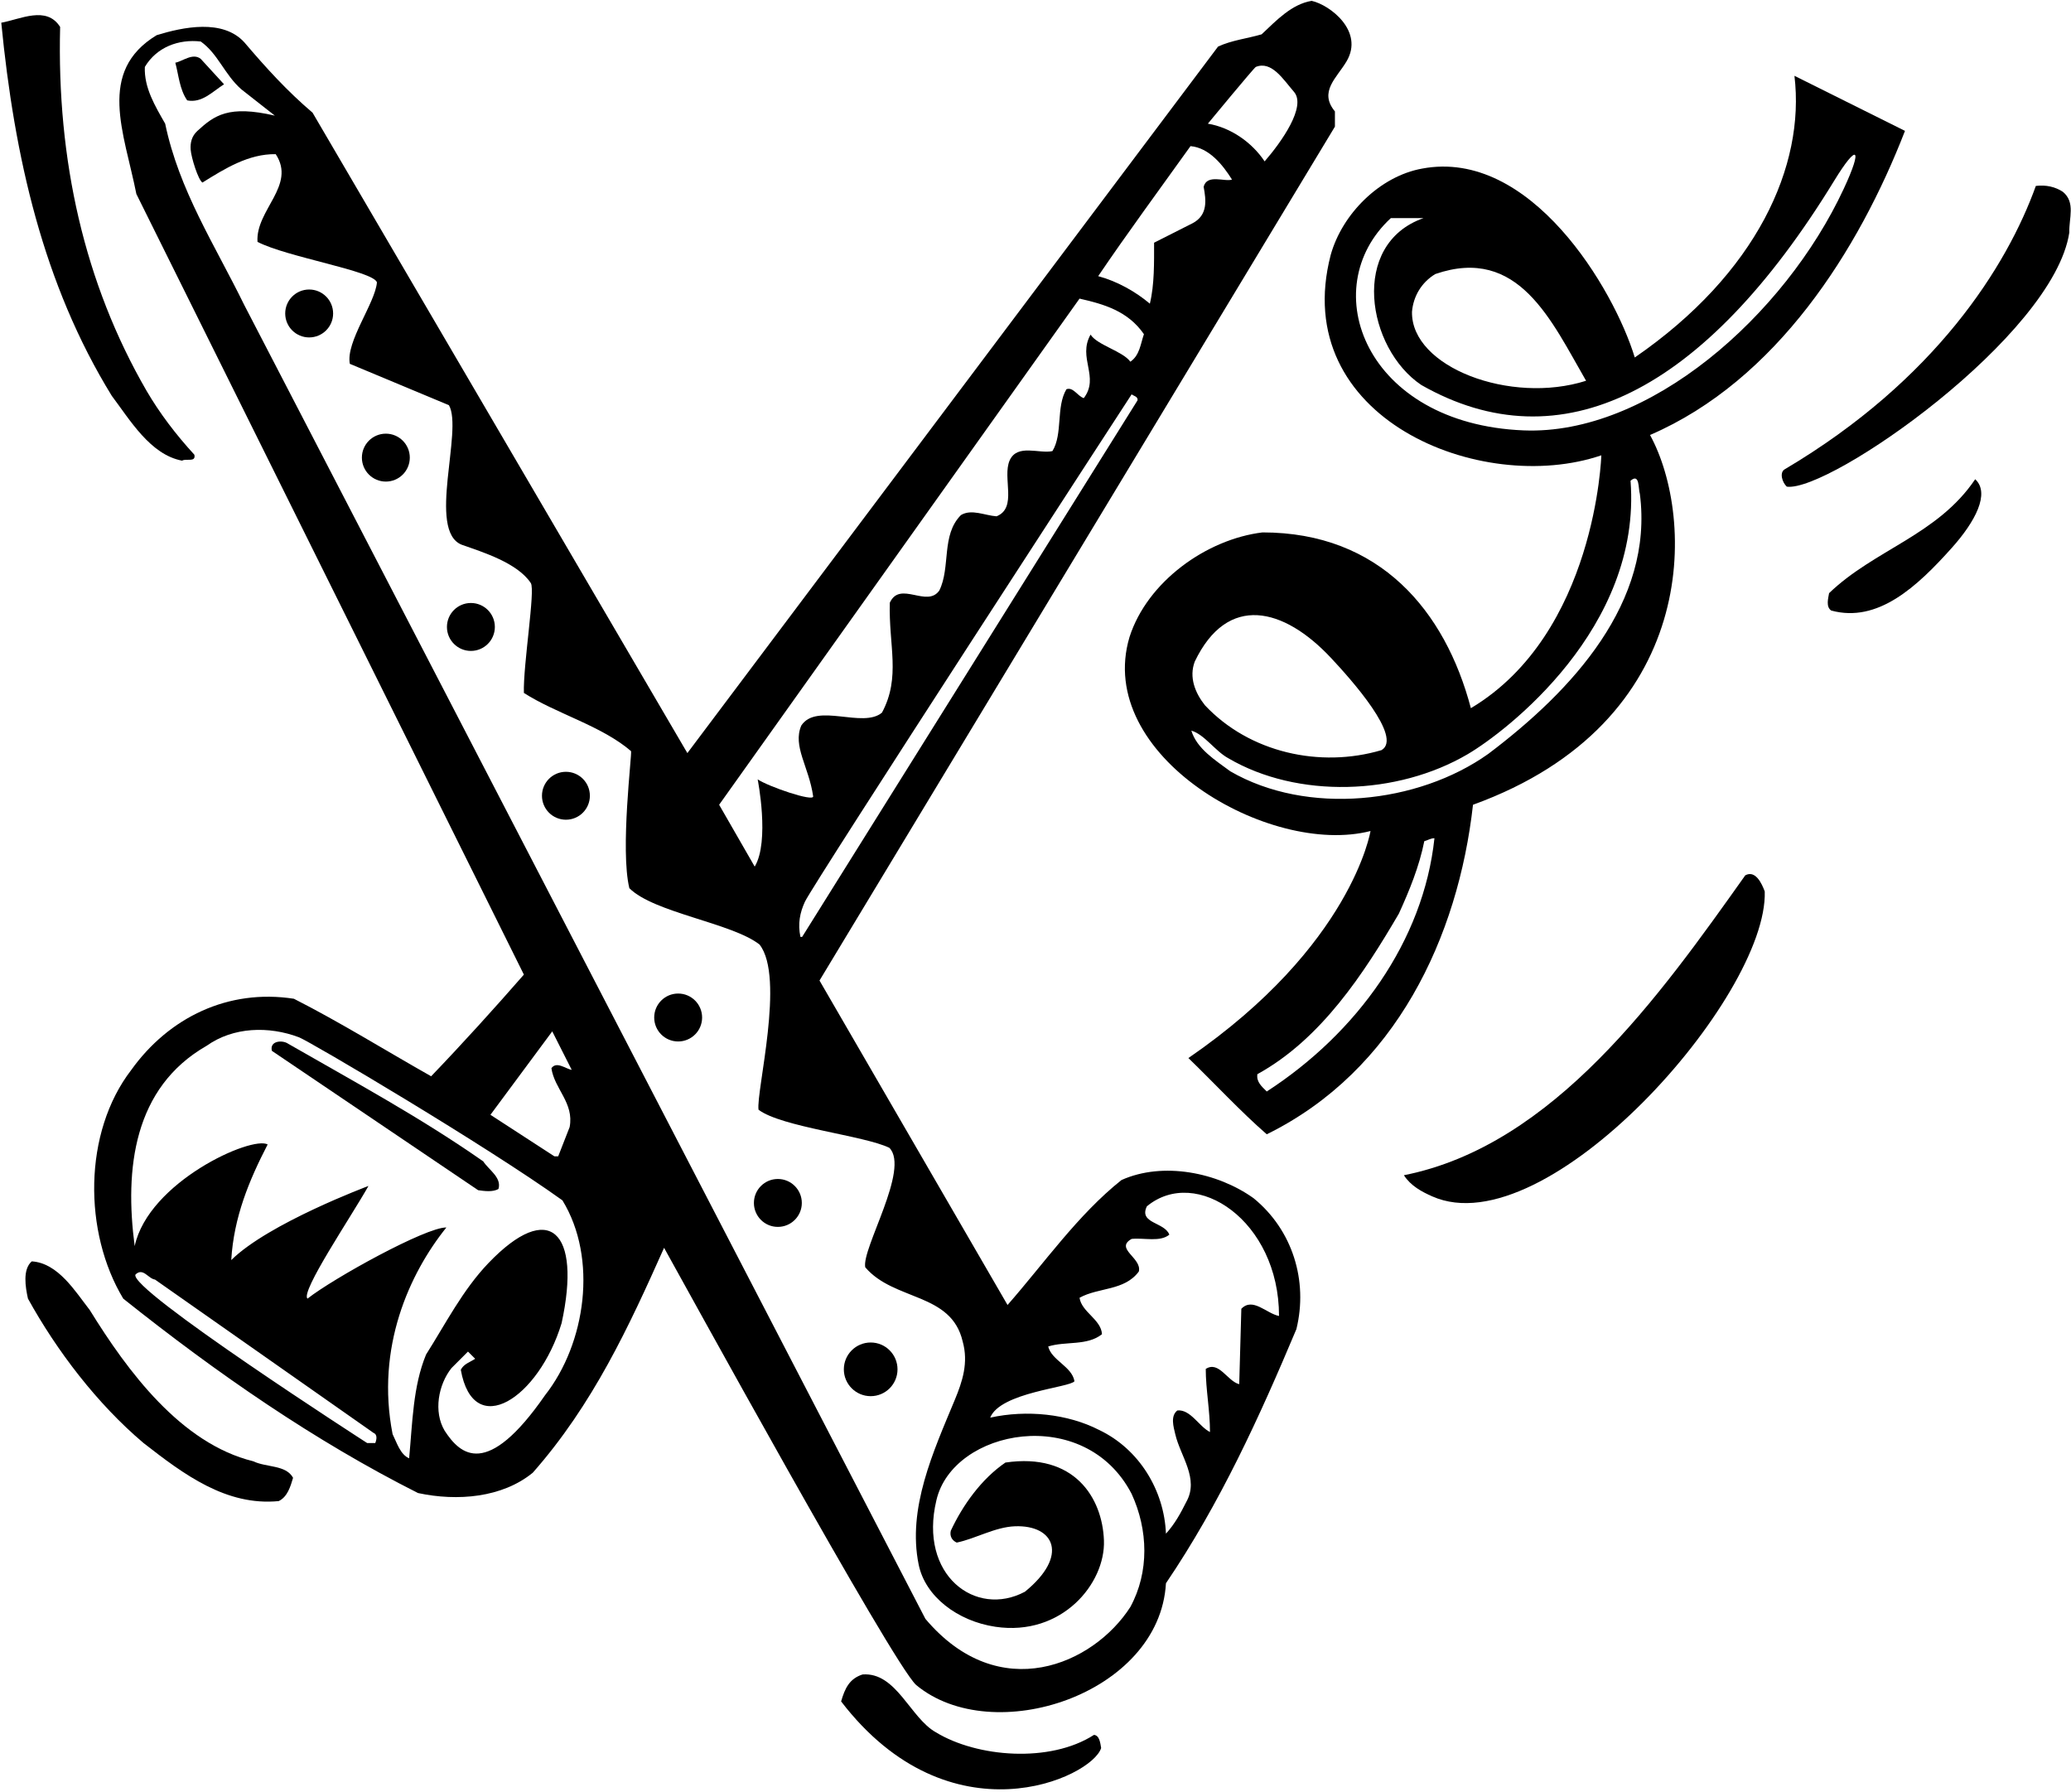 <?xml version="1.0" encoding="UTF-8"?>
<svg xmlns="http://www.w3.org/2000/svg" xmlns:xlink="http://www.w3.org/1999/xlink" width="489pt" height="423pt" viewBox="0 0 489 423" version="1.1">
<g id="surface1">
<path style=" stroke:none;fill-rule:nonzero;fill:rgb(0%,0%,0%);fill-opacity:1;" d="M 68 246.398 C 66.699 245.5 63.602 245.699 64.199 248.102 L 112.898 281 C 114.301 281.199 116.398 281.5 117.699 280.699 C 118.5 278 115.398 276.199 114.102 274.199 C 99.398 263.898 83.5 255.301 68 246.398 "/>
<path style=" stroke:none;fill-rule:nonzero;fill:rgb(0%,0%,0%);fill-opacity:1;" d="M 59.801 345 C 42.699 340.801 30.102 323.699 21.199 309.301 C 17.699 304.801 13.699 298.199 7.5 297.801 C 5.301 299.699 6 303.898 6.602 306.602 C 13.398 318.898 22.898 331.402 33.898 340.699 C 43.398 348.098 53.398 355.598 65.801 354.402 C 67.898 353.402 68.602 350.902 69.199 348.902 C 67.5 345.801 62.898 346.5 59.801 345 "/>
<path style=" stroke:none;fill-rule:nonzero;fill:rgb(0%,0%,0%);fill-opacity:1;" d="M 43 108.762 C 43.898 108.16 46.301 109.262 45.898 107.363 C 41.5 102.562 37.699 97.562 34.602 92.262 C 19.898 66.863 13.398 37.762 14.199 6.363 C 11 1.262 4.801 4.562 0.301 5.363 C 3.398 37.062 10.199 67.16 26.398 93.461 C 30.699 99.16 35.5 107.363 43 108.762 "/>
<path style=" stroke:none;fill-rule:nonzero;fill:rgb(0%,0%,0%);fill-opacity:1;" d="M 258.301 409.602 C 247.898 416.301 230.699 414.898 221 409 C 214.898 405.602 211.664 394.734 203.664 395.332 C 200.566 396.332 199.5 398.602 198.602 401.699 C 224.355 435.246 257.836 419.707 260 412.699 C 259.801 411.5 259.602 409.699 258.301 409.602 "/>
<path style=" stroke:none;fill-rule:nonzero;fill:rgb(0%,0%,0%);fill-opacity:1;" d="M 52.898 19.898 L 47.398 13.898 C 45.5 12.398 43.102 14.5 41.398 14.801 C 42.199 17.801 42.398 21.102 44.199 23.699 C 47.699 24.398 50.199 21.602 52.898 19.898 "/>
<path style=" stroke:none;fill-rule:nonzero;fill:rgb(0%,0%,0%);fill-opacity:1;" d="M 412.09 206.66 C 391.988 234.965 366.887 270.465 331.488 277.465 C 333.09 279.965 335.688 281.363 338.188 282.465 C 365.242 294.43 417.465 235.398 416.688 210.465 C 415.988 208.562 414.488 205.363 412.09 206.66 "/>
<path style=" stroke:none;fill-rule:nonzero;fill:rgb(0%,0%,0%);fill-opacity:1;" d="M 423.699 17.898 C 426.266 39.156 414.801 64.578 386 84.398 C 381.082 68.238 361.387 34.992 335.801 39.801 C 325.801 41.602 316.898 50.5 314.199 60.199 C 304.188 98.738 349.715 117.16 378.102 107.5 C 378.102 107.5 376.848 149.562 347.301 167.199 C 341.234 144.234 325.832 125.699 298.102 125.699 C 284.898 127.301 270.898 137.301 266.699 150.398 C 258.355 178.371 299.742 202.328 323.602 196.199 C 323.602 196.199 319.25 223.25 280.602 249.801 C 286.801 255.801 292.898 262.398 299.102 267.801 C 329.602 252.801 344.301 221.199 347.801 190 C 401.488 170.539 400.336 122.336 389.602 102.699 C 419.5 89.801 438.898 59 449.801 30.898 Z M 338.898 64.699 C 358.578 57.93 366.32 75.773 374.5 89.898 C 356.695 95.57 333.137 86.695 333.398 73.602 C 333.699 70 335.602 66.699 338.898 64.699 Z M 282.102 156.199 C 289.855 140.023 303.148 143.469 314.238 155.297 C 319.094 160.473 331.293 174.148 326.199 177.102 C 311.699 181.398 295 177.699 284.5 166.5 C 282.199 163.602 280.699 159.898 282.102 156.199 Z M 299.102 257.699 C 297.898 256.5 296.602 255.398 296.898 253.602 C 312 245.301 322.102 229.699 330.301 215.699 C 332.801 210.199 335.102 204.602 336.301 198.602 C 337.102 198.398 337.801 197.898 338.699 197.898 C 336.102 222.199 320.398 243.898 299.102 257.699 Z M 351.398 178 C 334.801 189.801 308.602 192.602 290.5 182.102 C 287 179.5 282.602 176.801 281.301 172.5 C 284.398 173.398 286.898 177.301 290 179 C 306.344 188.609 329.945 187.812 346.535 178.066 C 355.629 172.727 387.684 148.246 385 113.5 C 387.199 111.602 386.801 115.398 387.199 116.602 C 390.5 142.199 371.301 163 351.398 178 Z M 359.746 101.613 C 322.359 100.086 310.422 68.07 328.398 51.5 L 336.102 51.5 C 318.637 57.637 322.73 82.262 335.602 90.898 C 368.445 109.59 402.391 92.82 433.094 42.656 C 438.547 33.746 439.926 34.719 435.352 44.547 C 421.363 74.629 389.285 102.82 359.746 101.613 "/>
<path style=" stroke:none;fill-rule:nonzero;fill:rgb(0%,0%,0%);fill-opacity:1;" d="M 296 282.898 C 287.5 276.801 274.602 274.199 264.801 278.602 C 254.5 286.801 246.5 298.301 237.898 308.102 L 193.5 231.5 L 315.199 29.898 L 315.199 26.301 C 311.34 21.652 315.617 18.418 317.941 14.492 C 322.156 7.371 314.031 1.16 309.699 0.199 C 305 1 301.5 4.699 297.898 8.102 C 294.5 9.102 290.801 9.5 287.602 11 L 162.301 177.801 L 73.801 26.602 C 67.801 21.5 62.801 16 57.699 10 C 52.602 4.398 43.199 6.398 37 8.301 C 22.801 16.898 29.332 31.336 32.199 45.801 L 123.699 230.102 C 116.801 238 109.102 246.5 101.801 254.102 C 91 248 80.398 241.398 69.398 235.801 C 53.898 233.398 39.898 240.199 31 252.602 C 19.602 267.398 19.699 291 29.102 306.602 C 51.301 324.301 74.301 340.199 98.699 352.5 C 108 354.5 118.602 353.598 125.801 347.699 C 140 331.598 148.5 313.199 156.801 294.602 C 160.5 301.199 210.699 392.699 216.301 397.801 C 234.391 412.902 273.832 400 275.301 373.801 C 288.102 354.902 297.398 334.5 306.102 313.801 C 308.898 302.398 305.199 290.398 296 282.898 Z M 189.398 221.199 L 189 221.199 C 188.324 218.09 188.902 215.398 190.051 212.902 C 191.965 208.742 267.199 93.102 267.199 93.102 C 267.699 93.5 268.699 93.602 268.602 94.5 Z M 296.52 15.801 C 300.262 14.27 303.035 18.816 305.52 21.668 C 308.535 25.129 302.551 33.555 298.602 38.102 C 295.602 33.602 290.602 30.102 285.199 29.199 C 285.199 29.199 296.125 15.965 296.52 15.801 Z M 281.102 34.5 C 285.5 34.898 288.699 38.898 290.898 42.398 C 289.199 43 285 41 284.199 44.102 C 284.801 47.301 285.199 50.801 281.602 52.699 L 272.5 57.301 C 272.5 61.898 272.602 67.199 271.5 71.699 C 268.199 68.898 263.801 66.398 259.301 65.199 C 266 55.301 273.801 44.699 281.102 34.5 Z M 254.898 70.5 C 260.602 71.801 266.301 73.398 270.102 78.898 C 269.301 81.199 269.102 83.898 266.898 85.398 C 265.102 82.898 259.102 81.5 257.5 79 C 254.398 84.5 259.699 89 255.898 94 C 254.398 93.5 253.398 91.301 251.801 91.898 C 249.301 96.102 251 102.398 248.5 106.5 C 245.398 107.199 240.199 104.699 238.398 108.699 C 236.602 112.801 240.301 119.898 235.301 121.898 C 232.5 121.699 229.398 120.102 226.898 121.602 C 222.199 126.301 224.5 133.898 221.801 139.398 C 218.898 143.602 212.5 137 210.102 142.301 C 209.801 152.398 212.75 159.852 208.25 168.25 C 203.75 172.051 192.801 165.801 189.199 171.301 C 187.102 176.199 191 181 192 188 C 192.199 189.398 181.398 185.699 178.898 184 C 178.898 184 181.801 198.602 178.199 204.602 L 169.801 190 Z M 130.398 243.5 L 135 252.602 C 133.5 252.301 131.398 250.5 130.199 252.199 C 130.898 257.102 135.602 260.398 134.5 266.102 L 131.801 273 L 130.898 273 L 115.801 263.199 Z M 88.602 340.699 L 86.699 340.699 C 86.699 340.699 30 304.199 32 300.898 C 33.801 299.199 35 301.898 36.602 302.102 L 88.199 338.301 C 89.199 338.699 88.898 340 88.602 340.699 Z M 128.699 329.402 C 115 349.184 108.699 343.492 105 337.801 C 102.301 333.301 103.5 326.902 106.602 323 L 110.5 319.102 L 112.199 320.801 C 111 321.602 109.5 322 108.801 323.402 C 111.797 340.172 127.203 330.16 132.602 312.398 C 137.34 290.672 129.719 283.199 115.34 298.199 C 109.242 304.555 105.176 312.602 100.602 319.801 C 97.5 327.301 97.398 335.902 96.602 344.301 C 94.5 343.402 93.699 340.598 92.699 338.598 C 88.688 318.129 96.668 300.664 105.398 289.801 C 100.602 289.699 78.699 301.801 72.602 306.602 C 70.898 305 82.898 287.301 87 280 C 87 280 63.398 288.801 54.602 297.5 C 55.199 287.398 58.801 278.699 63.199 270.199 C 59.445 268.086 35.066 279.035 31.801 294.199 C 29.398 276 31.5 256.801 48.801 246.898 C 55.082 242.441 63.449 242.203 70.582 244.895 C 73.211 245.887 115 270.602 132.801 283.398 C 141.199 297.102 138.301 317.199 128.699 329.402 Z M 266.898 379.398 C 258.234 392.918 235.965 402.883 218.5 382.199 L 57.668 72 C 50.668 57.699 42.301 45 39 29.199 C 36.602 25 34 20.699 34.199 15.801 C 37 11.102 42.199 9.199 47.398 9.801 C 51.5 12.699 53 17.602 57 21.102 L 64.898 27.301 C 53.965 24.762 50.613 27.234 46.594 30.922 C 45.246 32.16 44.902 33.719 45.02 35.332 C 45.148 37.184 46.801 42.5 47.801 43.102 C 53.102 39.801 58.699 36.301 65.102 36.398 C 70 43.801 60.301 49.602 60.801 57.102 C 67.699 60.699 88.199 63.965 89 66.664 C 88.598 71.566 81.602 80.699 82.602 85.898 L 106 95.664 C 109.398 101.566 100.801 125.301 109 128.602 C 114.039 130.379 122.18 132.902 125.336 137.664 C 126.434 139.328 123.5 157 123.699 163.602 C 131.461 168.555 142 171.336 149 177.336 C 149.266 178 146.398 200.602 148.602 209.699 C 154.398 215.5 172.836 217.898 179.336 223 C 185.434 230.699 178.5 257.699 179.102 262 C 184.5 266.102 204.102 268.102 210 271 C 214.898 276 203.398 294.801 204.301 299.199 C 211.102 307.199 224.602 305.102 227.301 316.699 C 228.715 321.73 227.25 326.156 225.438 330.516 C 220.379 342.703 214.199 356.125 216.918 369.414 C 218.453 376.918 226.098 382.75 235.039 384.074 C 250.707 386.398 261.035 373.871 260.66 363.68 C 260.289 353.59 253.648 342.906 237.398 345.301 C 231.699 349.199 227.301 355.402 224.5 361.402 C 224.199 362.699 224.801 363.699 225.898 364.199 C 230.348 363.281 234.941 360.523 239.652 360.348 C 248.969 360.004 252.457 367.305 242 375.801 C 230.367 382.004 216.863 371.883 221.102 354.199 C 224.973 337.418 256.129 331.359 267.199 352.699 C 271.102 361.199 271.398 371.102 266.898 379.398 Z M 293.102 309 L 292.602 326.801 C 289.801 326.098 287.801 321.199 284.699 323.199 C 284.699 328 285.699 333 285.699 338.098 C 283.102 336.801 281.102 332.699 278 333 C 276.301 334.301 277.102 336.902 277.5 338.598 C 278.699 343.801 283.199 349.098 280.102 354.598 C 278.801 357.199 277.398 359.801 275.301 362.098 C 274.898 351.902 269 342.098 259.5 337.598 C 252.102 333.801 242.398 332.801 233.801 334.699 C 236.199 328.699 252.699 327.598 253.699 326.098 C 253.102 322.602 248.301 321.199 247.5 317.898 C 251.602 316.602 256.699 317.801 260.199 315 C 260 311.5 255.398 309.801 254.898 306.398 C 259.398 303.898 265.5 304.801 268.898 300.199 C 269.699 297 263.102 294.801 267.199 292.5 C 270.199 292.199 273.898 293.301 276.102 291.5 C 275 288.5 268.801 288.898 270.801 284.801 C 282.434 275.195 302 288.203 302 310.699 C 299 310.102 295.801 306.199 293.102 309 "/>
<path style=" stroke:none;fill-rule:nonzero;fill:rgb(0%,0%,0%);fill-opacity:1;" d="M 205.586 316.957 C 202.086 316.957 199.246 319.793 199.246 323.293 C 199.246 326.789 202.086 329.629 205.586 329.629 C 209.082 329.629 211.918 326.789 211.918 323.293 C 211.918 319.793 209.082 316.957 205.586 316.957 "/>
<path style=" stroke:none;fill-rule:nonzero;fill:rgb(0%,0%,0%);fill-opacity:1;" d="M 487.102 45.301 C 485.301 44.102 483.102 43.602 480.699 43.898 C 473.898 62.801 457 89.75 421.398 110.801 C 420.109 111.562 420.801 113.898 421.898 114.898 C 431.992 116.238 484.91 79.328 488.602 54.898 C 488.5 51.5 490.102 47.801 487.102 45.301 "/>
<path style=" stroke:none;fill-rule:nonzero;fill:rgb(0%,0%,0%);fill-opacity:1;" d="M 431.879 140.043 C 431.68 141.242 431.078 143.242 432.379 144.145 C 443.371 147.125 452.594 138.59 460.898 129.301 C 466.395 123.156 469.945 116.434 466.379 113.145 C 457.48 126.344 442.578 129.742 431.879 140.043 "/>
<path style=" stroke:none;fill-rule:nonzero;fill:rgb(0%,0%,0%);fill-opacity:1;" d="M 133.625 182.219 C 130.5 182.219 127.969 184.75 127.969 187.875 C 127.969 191 130.5 193.531 133.625 193.531 C 136.75 193.531 139.281 191 139.281 187.875 C 139.281 184.75 136.75 182.219 133.625 182.219 "/>
<path style=" stroke:none;fill-rule:nonzero;fill:rgb(0%,0%,0%);fill-opacity:1;" d="M 111.188 142.363 C 108.062 142.363 105.531 144.895 105.531 148.02 C 105.531 151.145 108.062 153.68 111.188 153.68 C 114.312 153.68 116.844 151.145 116.844 148.02 C 116.844 144.895 114.312 142.363 111.188 142.363 "/>
<path style=" stroke:none;fill-rule:nonzero;fill:rgb(0%,0%,0%);fill-opacity:1;" d="M 91.105 102.387 C 87.98 102.387 85.449 104.918 85.449 108.039 C 85.449 111.164 87.98 113.699 91.105 113.699 C 94.227 113.699 96.762 111.164 96.762 108.039 C 96.762 104.918 94.227 102.387 91.105 102.387 "/>
<path style=" stroke:none;fill-rule:nonzero;fill:rgb(0%,0%,0%);fill-opacity:1;" d="M 183.664 278.352 C 180.543 278.352 178.012 280.887 178.012 284.012 C 178.012 287.133 180.543 289.664 183.664 289.664 C 186.789 289.664 189.324 287.133 189.324 284.012 C 189.324 280.887 186.789 278.352 183.664 278.352 "/>
<path style=" stroke:none;fill-rule:nonzero;fill:rgb(0%,0%,0%);fill-opacity:1;" d="M 73 68.352 C 69.875 68.352 67.344 70.887 67.344 74.012 C 67.344 77.133 69.875 79.664 73 79.664 C 76.125 79.664 78.656 77.133 78.656 74.012 C 78.656 70.887 76.125 68.352 73 68.352 "/>
<path style=" stroke:none;fill-rule:nonzero;fill:rgb(0%,0%,0%);fill-opacity:1;" d="M 160.125 234.57 C 157 234.57 154.469 237.105 154.469 240.23 C 154.469 243.355 157 245.887 160.125 245.887 C 163.25 245.887 165.781 243.355 165.781 240.23 C 165.781 237.105 163.25 234.57 160.125 234.57 "/>
</g>
</svg>
